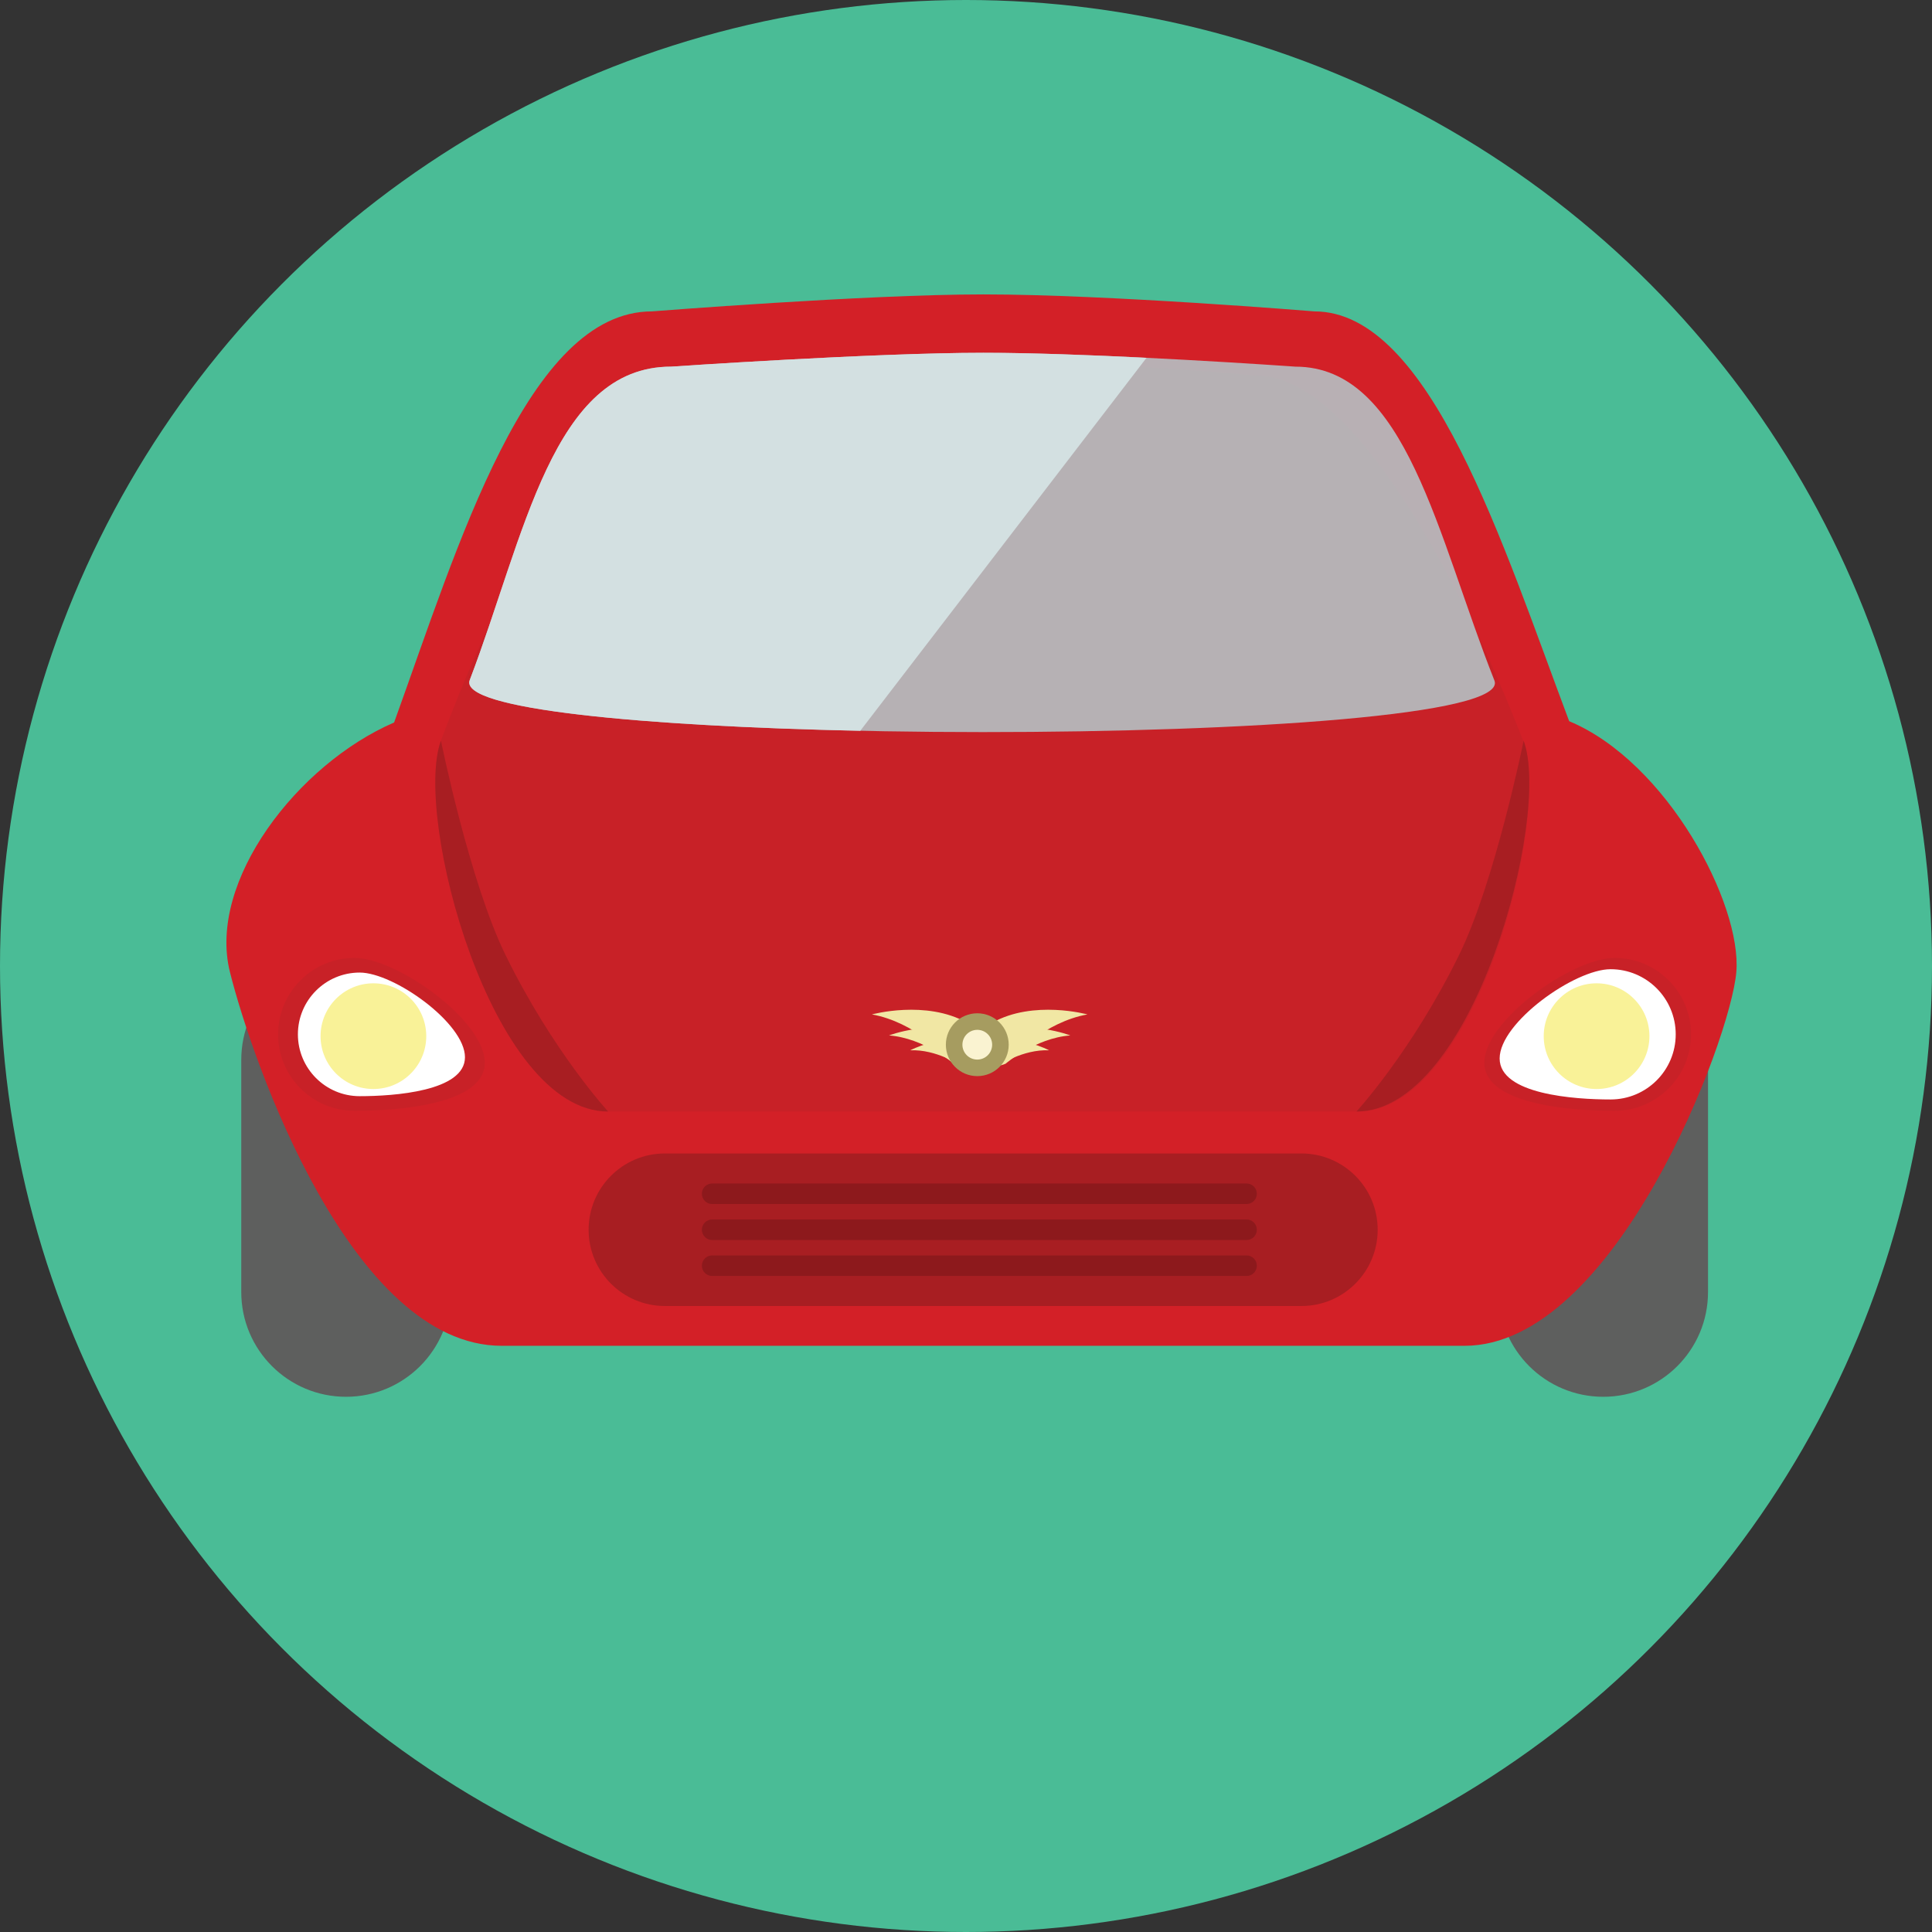 <?xml version="1.0" encoding="iso-8859-1"?>
<!-- Generator: Adobe Illustrator 19.0.0, SVG Export Plug-In . SVG Version: 6.00 Build 0)  -->
<svg version="1.1" id="Layer_1" xmlns="http://www.w3.org/2000/svg" xmlns:xlink="http://www.w3.org/1999/xlink" x="0px" y="0px"
	 viewBox="0 0 473.654 473.654" style="enable-background:new 0 0 473.654 473.654;" xml:space="preserve">
<rect x="0" y="0" width="473.654" height="473.654" fill="#333333" stroke="none"/>
<circle style="fill:#4ABC96;" cx="236.827" cy="236.827" r="236.827"/>
<g>
	<path style="fill:#5E5F5E;" d="M110.519,316.757c0,14.188-11.495,25.683-25.683,25.683l0,0c-14.188,0-25.687-11.495-25.687-25.683
		v-56.924c0-14.188,11.499-25.683,25.687-25.683l0,0c14.188,0,25.683,11.495,25.683,25.683V316.757z"/>
	<path style="fill:#5E5F5E;" d="M418.743,316.757c0,14.188-11.499,25.683-25.683,25.683l0,0c-14.192,0-25.687-11.495-25.687-25.683
		v-56.924c0-14.188,11.495-25.683,25.687-25.683l0,0c14.184,0,25.683,11.495,25.683,25.683V316.757z"/>
</g>
<path style="fill:#D32027;" d="M384.701,176.807c-16.267-43.196-34.03-100.467-62.462-100.467c0,0-50.712-4.162-81.167-4.162
	c-28.701,0-81.238,4.162-81.238,4.162c-30.496,0-47.582,57.597-63.214,100.789c-23.668,10.228-45.799,38.97-40.249,61.183
	c5.553,22.213,29.838,91.631,66.643,91.631h236.023c36.805,0,65.256-74.971,66.643-91.631S408.769,186.863,384.701,176.807z"/>
<path style="fill:#C82127;" d="M173.898,92.08c0,0,43.413-3.687,67.122-3.687c25.171,0,67.073,3.687,67.073,3.687
	c23.847,0,50.559,51.367,65.357,89.593c7.079,18.298-11.821,90.831-40.488,90.831H149.086c-28.664,0-47.814-72.574-40.986-90.92
	C122.325,143.353,148.401,92.08,173.898,92.08z"/>
<g>
	<path style="fill:#A81E22;" d="M149.089,272.503c-28.664,0-47.814-72.574-40.986-90.92c0,0,7,34.542,15.841,52.571
		C135.518,257.758,149.089,272.503,149.089,272.503z"/>
	<path style="fill:#A81E22;" d="M332.553,272.503c28.66,0,47.81-72.574,40.986-90.92c0,0-7,34.542-15.841,52.571
		C346.124,257.758,332.553,272.503,332.553,272.503z"/>
</g>
<path style="fill:#C82127;" d="M118.851,260.529c0,10.351-21.581,11.802-31.932,11.802s-18.743-8.395-18.743-18.746
	c0-10.347,8.388-18.743,18.743-18.743S118.851,250.181,118.851,260.529z"/>
<path style="fill:#FFFFFF;" d="M113.993,259.194c0,8.362-17.441,9.547-25.811,9.547c-8.365,0-15.149-6.791-15.149-15.157
	c0-8.365,6.78-15.149,15.149-15.149C96.552,238.439,113.993,250.832,113.993,259.194z"/>
<path style="fill:#A81E22;" d="M337.755,301.484c0,10.329-8.369,18.702-18.698,18.702H163.004c-10.329,0-18.698-8.373-18.698-18.702
	l0,0c0-10.325,8.369-18.698,18.698-18.698h156.052C329.382,282.787,337.755,291.159,337.755,301.484L337.755,301.484z"/>
<path style="fill:#C82127;" d="M363.902,260.529c0,10.351,21.581,11.802,31.932,11.802s18.743-8.395,18.743-18.746
	c0-10.347-8.388-18.743-18.743-18.743C385.479,234.841,363.902,250.181,363.902,260.529z"/>
<path style="fill:#FFFFFF;" d="M367.656,259.497c0,8.818,18.384,10.052,27.198,10.052c8.822,0,15.968-7.146,15.968-15.968
	c0-8.81-7.143-15.968-15.968-15.968C386.04,237.62,367.656,250.686,367.656,259.497z"/>
<g>
	<circle style="fill:#F9F298;" cx="91.545" cy="254.029" r="12.958"/>
	<circle style="fill:#F9F298;" cx="391.421" cy="254.029" r="12.958"/>
</g>
<path style="opacity:0.8;fill:#B1D4D7;enable-background:new    ;" d="M164.523,89.888c0,0,49.516-3.399,76.564-3.399
	c28.701,0,76.486,3.399,76.486,3.399c27.194,0,34.797,41.618,48.801,76.945c6.705,16.907-257.672,16.858-251.21-0.097
	C128.641,131.424,135.459,89.888,164.523,89.888z"/>
<path style="fill:#D3E0E1;" d="M164.523,89.888c0,0,49.516-3.399,76.564-3.399c11.675,0,26.502,0.561,39.998,1.234l-70.177,91.444
	c-52.997-1.129-98.467-5.269-95.748-12.43C128.641,131.424,135.459,89.888,164.523,89.888z"/>
<g>
	<path style="fill:#8D191C;" d="M305.609,295.183H174.593c-1.395,0-2.52-1.126-2.52-2.517c0-1.395,1.126-2.517,2.52-2.517h131.016
		c1.395,0,2.524,1.122,2.524,2.517S307.004,295.183,305.609,295.183z"/>
	<path style="fill:#8D191C;" d="M305.609,304.005H174.593c-1.395,0-2.52-1.126-2.52-2.521c0-1.387,1.126-2.517,2.52-2.517h131.016
		c1.395,0,2.524,1.129,2.524,2.517C308.133,302.879,307.004,304.005,305.609,304.005z"/>
	<path style="fill:#8D191C;" d="M305.609,312.819H174.593c-1.395,0-2.52-1.122-2.52-2.517c0-1.387,1.126-2.517,2.52-2.517h131.016
		c1.395,0,2.524,1.129,2.524,2.517C308.133,311.697,307.004,312.819,305.609,312.819z"/>
</g>
<g>
	<path style="fill:#F1E7A4;" d="M266.598,248.7c-10.4,1.829-18.485,10.392-18.485,10.392v-0.011
		c-0.037,0.011-0.052,0.037-0.082,0.056c-2.902,1.627-6.309,1.062-7.621-1.26c-1.301-2.326-0.007-5.531,2.891-7.158
		C253.349,245.066,266.598,248.7,266.598,248.7z"/>
	<path style="fill:#F1E7A4;" d="M262.398,253.85c-8.575,0.643-15.837,6.914-15.837,6.914l0,0c-0.022,0.011-0.041,0.026-0.067,0.034
		c-2.487,1.085-5.202,0.359-6.073-1.638c-0.868-1.993,0.438-4.476,2.921-5.568C251.954,249.83,262.398,253.85,262.398,253.85z"/>
	<path style="fill:#F1E7A4;" d="M257.208,257.496c-6.413-0.292-12.352,3.71-12.352,3.71l-0.004-0.011
		c-0.019,0.004-0.041,0.011-0.056,0.015c-1.937,0.58-3.882-0.202-4.345-1.761c-0.467-1.552,0.729-3.276,2.666-3.863
		C249.83,253.581,257.208,257.496,257.208,257.496z"/>
	<path style="fill:#F1E7A4;" d="M213.758,248.7c10.4,1.829,18.485,10.392,18.485,10.392v-0.011c0.034,0.011,0.052,0.037,0.079,0.056
		c2.902,1.627,6.312,1.062,7.621-1.26c1.305-2.326,0.011-5.531-2.887-7.158C227.003,245.066,213.758,248.7,213.758,248.7z"/>
	<path style="fill:#F1E7A4;" d="M217.954,253.85c8.579,0.643,15.841,6.914,15.841,6.914l0,0c0.022,0.011,0.041,0.026,0.067,0.034
		c2.487,1.085,5.202,0.359,6.073-1.638c0.868-1.993-0.438-4.476-2.921-5.568C228.402,249.83,217.954,253.85,217.954,253.85z"/>
	<path style="fill:#F1E7A4;" d="M223.148,257.496c6.41-0.292,12.348,3.71,12.348,3.71l0.004-0.011
		c0.019,0.004,0.041,0.011,0.06,0.015c1.937,0.58,3.882-0.202,4.342-1.761c0.471-1.552-0.725-3.276-2.663-3.863
		C230.526,253.581,223.148,257.496,223.148,257.496z"/>
</g>
<circle style="fill:#A69C60;" cx="239.594" cy="256.123" r="7.704"/>
<circle style="fill:#FAF3D1;" cx="239.594" cy="256.123" r="3.646"/>
<g>
</g>
<g>
</g>
<g>
</g>
<g>
</g>
<g>
</g>
<g>
</g>
<g>
</g>
<g>
</g>
<g>
</g>
<g>
</g>
<g>
</g>
<g>
</g>
<g>
</g>
<g>
</g>
<g>
</g>
</svg>

